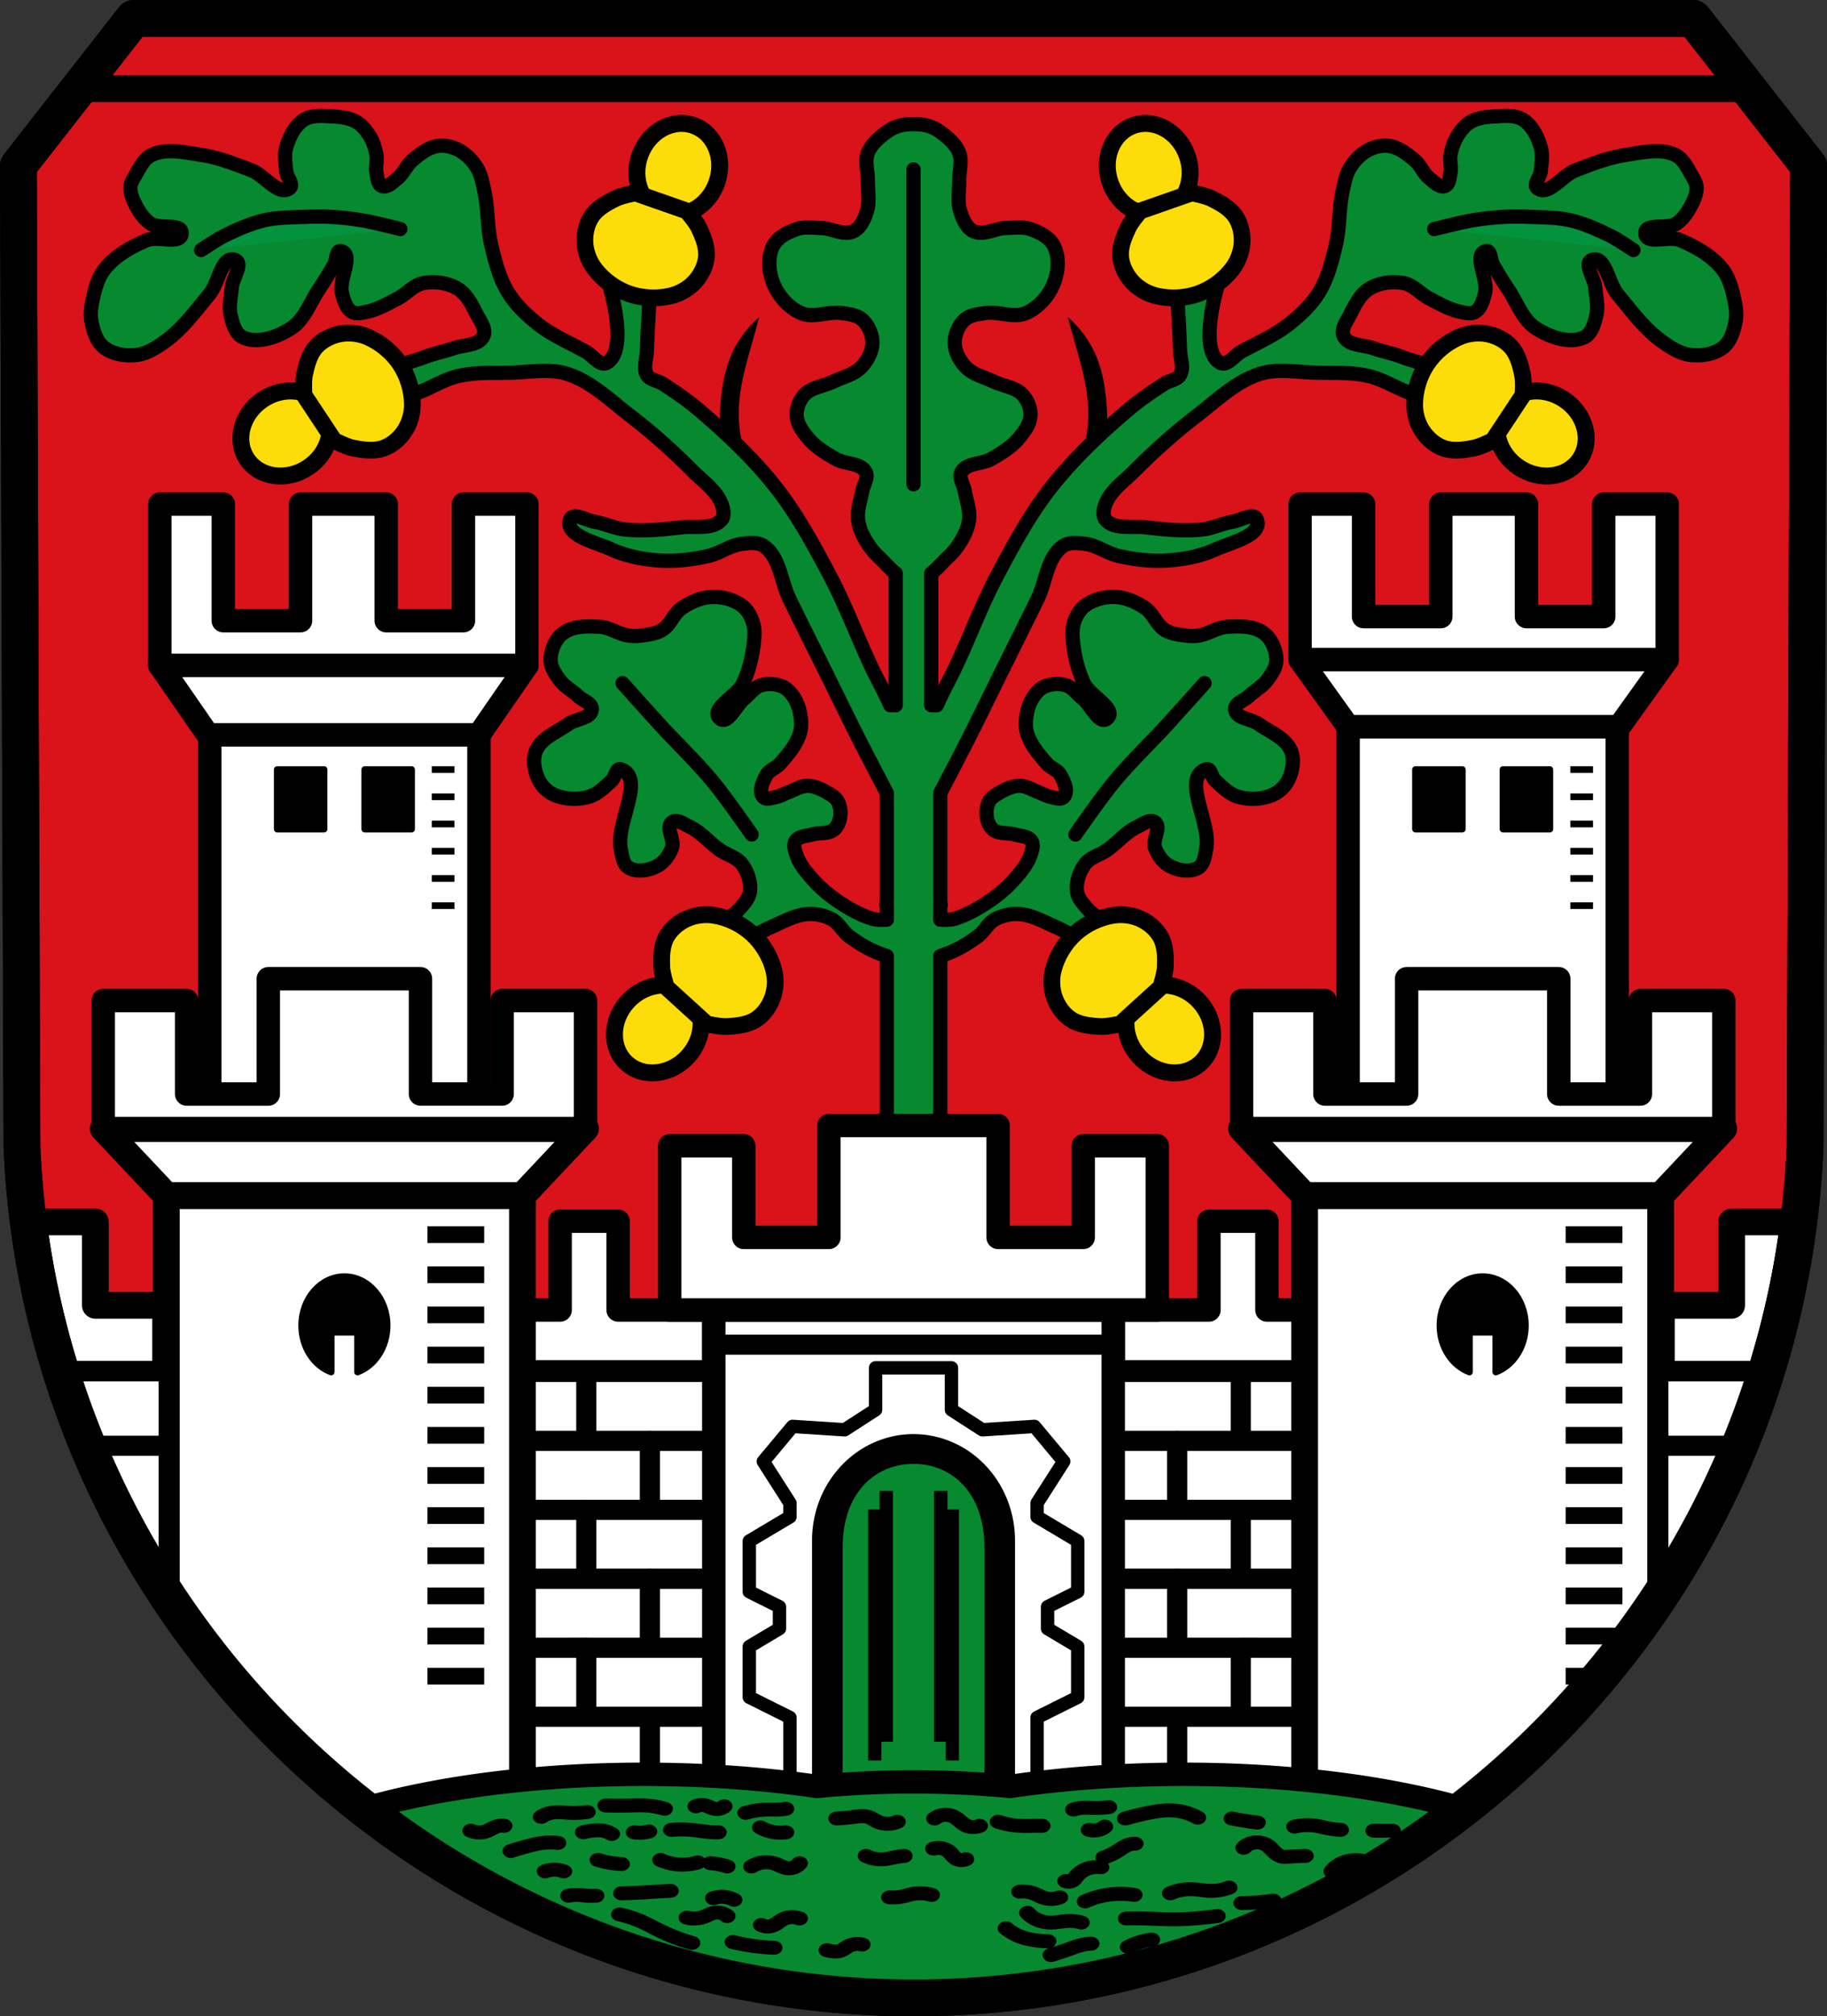 <svg xmlns="http://www.w3.org/2000/svg" width="546.418" height="602.678"><rect width="100%" height="100%" fill="#333333" stroke="none"/><path style="fill:#da121a;fill-opacity:1;fill-rule:evenodd;stroke:none;stroke-width:8;stroke-linecap:round;stroke-linejoin:round;stroke-miterlimit:4;stroke-dasharray:none;stroke-opacity:1" d="M39.955 5.5 5.5 49.541l1.064 293.285c6.048 141.759 123.902 254.177 266.645 254.352 142.871-.08 260.682-112.458 266.645-254.352l1.064-293.287L506.463 5.5h-233.26z"/><path style="fill:#fff;stroke:#000;stroke-width:7;stroke-linecap:round;stroke-miterlimit:4;stroke-dasharray:none;stroke-linejoin:round" d="M167.525 365.021v26.541h-11.271v18.506h57.22v-18.505h-28.61V365.02h-17.339zm194.045 0v26.541h-28.61v18.506h57.22v-18.505h-11.27V365.02h-17.34z"/><path style="fill:#fff;stroke:#000;stroke-width:8;stroke-linecap:round;stroke-linejoin:round;stroke-miterlimit:4;stroke-dasharray:none" d="M8.492 365.232a262.47 262.47 0 0 0 10 45.55H49.54v-20.62H28.523v-24.93H8.492zm509.403 0v24.93h-21.016v20.62h31.101a262.592 262.592 0 0 0 9.963-45.55H517.895z"/><path style="fill:none;stroke:#000;stroke-width:8;stroke-linecap:butt;stroke-linejoin:miter;stroke-miterlimit:4;stroke-dasharray:none;stroke-opacity:1" d="M26.919 26.502h492.58"/><path style="fill:#078930;stroke:#000;stroke-width:4.262;stroke-linecap:square;stroke-linejoin:round" d="M96.04 34.643c-1.818-.004-3.61.199-5.09 1.12-2.79 1.736-4.403 5.125-5.327 8.26-.686 2.324-.241 4.852 0 7.262.167 1.676 2.344 3.914 1.008 4.952-3.284 2.55-7.442-3.787-11.329-5.285-4.875-1.88-9.807-3.838-14.977-4.62-4.938-.744-10.48-2.16-14.978 0-2.417 1.163-3.647 3.98-4.992 6.286-.599 1.027-1.288 2.125-1.344 3.31-.093 1.948.764 3.868 1.68 5.594 1.066 2.008 2.432 4.005 4.32 5.285 2.695 1.828 9.513-.256 9.313 2.976-.21 3.47-7.087.637-10.32 1.976-4.715 1.954-9.467 4.627-12.65 8.595-2.08 2.59-2.945 6-3.648 9.237-.468 2.155-.773 4.457-.336 6.619.557 2.751 1.474 5.828 3.672 7.595 2.573 2.066 6.357 2.656 9.65 2.305 3.307-.348 6.3-2.327 8.976-4.285 5.119-3.746 8.92-9.028 12.985-13.88 2.738-3.268 3.677-11.809 7.654-10.237 2.596 1.025-.762 5.498-.985 8.26-.22 2.746-.973 5.582-.335 8.262.58 2.446 1.359 5.52 3.648 6.595 4.387 2.06 10.235-.056 14.33-2.643 4.027-2.543 5.7-7.619 8.33-11.573a113.358 113.358 0 0 0 4.656-7.595c.721-1.292.539-4.273 1.993-3.953 4.118.908-.735 8.503.336 12.547.541 2.048 1.171 4.526 3 5.619 1.235.738 2.906.288 4.32 0 3.311-.675 6.307-2.44 9.312-3.977 2.657-1.358 4.724-4.049 7.654-4.618 3.42-.665 7.344-.132 10.32 1.666 2.71 1.638 4.245 4.78 5.665 7.595 1.037 2.055 2.992 4.521 1.993 6.595-1.396 2.895-5.93 2.564-8.977 3.642-2.843 1.007-5.862 1.53-8.665 2.643-4.836 1.922-11.346 2.46-13.969 6.924-1.062 1.81-1.331 4.977.336 6.261 2.681 2.066 6.733-1.01 9.985-1.976 4.817-1.43 9.067-4.51 13.97-5.618 5.095-1.153 10.423-.863 15.649-.976 5.548-.12 11.362-1.315 16.657.333 7.253 2.257 12.949 7.932 18.961 12.547 6.59 5.056 12.803 10.612 18.65 16.499 3.092 3.113 7.125 5.81 8.665 9.904.543 1.444.988 3.453 0 4.642-2.588 3.115-7.958 1.843-12.001 2.305-5.626.648-11.339 1.244-16.97.643-3.077-.329-5.95-1.783-9-2.306-2.416-.416-6.456-2.918-7.32-.642-1.794 4.717 7.715 6.805 12.338 8.904 4.455 2.024 9.418 2.974 14.302 3.31 4.891.334 9.858-.267 14.642-1.334 3.46-.774 6.467-3.178 9.985-3.619 2.212-.278 4.846-.628 6.677.643 4.835 3.365 5.075 10.586 7.653 15.855 3.513 7.174 7.107 14.32 10.658 21.478 3.44 6.932 6.815 13.903 10.32 20.812 2.36 4.649 5.67 10.98 8.137 15.69v32.14l-.144 1.357.144.047v4.286c-1.668.094-3.302.098-4.68-.357-3.813-1.26-7.345-3.323-10.633-5.618-2.699-1.883-5.207-4.102-7.345-6.595-1.715-2-3.471-4.132-4.32-6.62-.464-1.359-1.101-3.063-.336-4.285.948-1.51 3.277-1.46 4.993-1.976 2.062-.62 4.607-.057 6.336-1.334 1.115-.823 1.739-2.262 1.993-3.618.306-1.638.121-3.484-.673-4.952-.557-1.031-1.65-1.736-2.664-2.333-1.932-1.138-4.066-2.274-6.312-2.306-2.106-.033-4.024 1.282-6.001 2-1.122.408-2.162 1.086-3.337 1.31-1.307.249-3.115 1-3.984 0-1.464-1.687-.092-4.656 1.008-6.596.85-1.498 2.837-2.02 3.985-3.309 2.446-2.746 4.959-5.722 6-9.237.564-1.902.378-4.007 0-5.952-.338-1.747-.99-3.494-2.016-4.952-.855-1.215-1.933-2.41-3.312-2.976-1.95-.801-4.327-.974-6.336-.333-2.03.647-3.336 2.646-4.993 3.976-2.452 1.968-4.976 8.021-7.32 5.928-3.158-2.819 5.223-6.737 6.984-10.57 1.53-3.33 2.497-6.925 3-10.547.334-2.4.674-4.958 0-7.285-.577-1.997-1.669-4.029-3.336-5.286-2.488-1.876-5.854-2.722-8.977-2.619-3.193.106-6.357 1.506-9 3.286-2.471 1.663-3.428 5.076-5.977 6.619-1.862 1.126-4.174 1.365-6.337 1.643-1.21.155-2.44.18-3.648 0-2.986-.445-5.652-2.465-8.665-2.643-3.716-.22-8.054-.289-10.993 1.976-2.314 1.783-3.631 5.022-3.649 7.928-.012 2.168 1.372 4.204 2.665 5.952 1.488 2.012 3.803 3.243 5.64 4.952 1.372 1.279 4.225 2.096 4.008 3.952-.316 2.7-4.761 2.723-6.985 4.31-3.394 2.417-8.04 4.113-9.673 7.927-1.13 2.643-.537 5.963.672 8.57.918 1.98 2.655 3.721 4.657 4.62 3.141 1.409 7.006 1.604 10.32.666 2.755-.779 4.93-2.999 7.01-4.952 1.031-.969 1.322-3.776 2.663-3.309 7.54 2.623-1.55 16.009 0 23.784.396 1.985.611 4.526 2.329 5.618 2.338 1.487 5.817.892 8.304-.333 2.19-1.079 3.855-3.337 4.68-5.619.863-2.383-2.011-6.036 0-7.594 1.443-1.118 3.66.538 5.305 1.333 3.413 1.648 5.909 4.745 9 6.925 2.157 1.522 5.081 2.169 6.649 4.285 1.706 2.306 2.762 5.433 2.352 8.261-.298 2.056-1.953 3.727-3.337 5.286-2.084 2.348-5.455 3.428-7.32 5.951-1.414 1.912-3.606 4.415-2.664 6.595.47 1.09 2.193.892 3.311 1.31 1.873.698 3.787 2.686 5.665 2 2.286-.837 1.963-4.564 3.673-6.286 2.27-2.288 5.388-3.611 8.329-4.952 3.188-1.455 6.478-3.156 9.984-3.31 2.393-.104 4.893.508 6.985 1.667 2.056 1.14 3.11 3.551 4.993 4.952 3.14 2.335 6.594 4.4 10.32 5.619.324.106.67.234 1.009.357v62.541h15.985v-62.541c.332-.12.668-.254.985-.357 3.726-1.219 7.182-3.284 10.32-5.619 1.884-1.4 2.938-3.813 4.993-4.952 2.091-1.159 4.591-1.77 6.985-1.666 3.506.153 6.796 1.854 9.985 3.309 2.939 1.34 6.058 2.664 8.329 4.952 1.709 1.722 1.386 5.449 3.672 6.285 1.877.687 3.792-1.3 5.665-2 1.119-.417 2.841-.22 3.312-1.309.941-2.179-1.251-4.682-2.664-6.595-1.866-2.523-5.237-3.603-7.321-5.951-1.384-1.56-3.039-3.23-3.337-5.286-.41-2.828.646-5.958 2.352-8.26 1.568-2.116 4.492-2.764 6.649-4.286 3.092-2.184 5.588-5.28 9-6.925 1.646-.794 3.862-2.45 5.305-1.333 2.011 1.558-.862 5.211 0 7.594.825 2.282 2.491 4.541 4.68 5.619 2.487 1.225 5.967 1.82 8.304.333 1.718-1.092 1.932-3.633 2.329-5.618 1.55-7.775-7.54-21.161 0-23.784 1.34-.466 1.632 2.34 2.664 3.309 2.08 1.953 4.254 4.173 7.009 4.952 3.314.938 7.18.743 10.32-.666 2.002-.899 3.739-2.64 4.657-4.62 1.21-2.607 1.803-5.928.672-8.57-1.632-3.814-6.28-5.51-9.673-7.928-2.225-1.585-6.667-1.608-6.985-4.309-.217-1.856 2.636-2.673 4.008-3.952 1.834-1.71 4.153-2.94 5.64-4.952 1.294-1.748 2.677-3.784 2.665-5.952-.017-2.906-1.335-6.143-3.649-7.928-2.939-2.265-7.277-2.195-10.993-1.976-3.013.178-5.679 2.198-8.665 2.643-1.207.18-2.437.155-3.648 0-2.163-.278-4.476-.517-6.336-1.643-2.55-1.54-3.507-4.956-5.977-6.62-2.645-1.78-5.807-3.179-9-3.285-3.124-.103-6.49.743-8.978 2.62-1.666 1.256-2.758 3.288-3.336 5.285-.673 2.327-.334 4.886 0 7.285.504 3.624 1.47 7.217 3 10.546 1.761 3.838 10.141 7.752 6.985 10.57-2.345 2.094-4.868-3.96-7.321-5.927-1.657-1.33-2.963-3.329-4.992-3.976-2.01-.641-4.386-.468-6.337.333-1.379.567-2.458 1.762-3.312 2.976-1.026 1.458-1.676 3.205-2.016 4.952-.377 1.945-.563 4.051 0 5.952 1.041 3.515 3.555 6.491 6 9.237 1.148 1.289 3.135 1.811 3.985 3.31 1.1 1.94 2.472 4.907 1.008 6.594-.869 1.001-2.676.25-3.984 0-1.174-.224-2.214-.901-3.337-1.309-1.977-.718-3.895-2.032-6-2-2.247.035-4.381 1.171-6.313 2.306-1.014.597-2.106 1.302-2.664 2.333-.794 1.468-.979 3.314-.672 4.952.253 1.356.876 2.796 1.992 3.618 1.73 1.276 4.275.714 6.336 1.334 1.716.516 4.045.467 4.993 1.976.764 1.219.128 2.926-.336 4.286-.849 2.487-2.605 4.619-4.32 6.619-2.138 2.493-4.646 4.711-7.344 6.595-3.29 2.295-6.818 4.359-10.633 5.618-1.372.453-2.998.45-4.657.357v-4.286l.144-.047-.144-1.357v-32.14c2.467-4.71 5.777-11.043 8.137-15.69 3.505-6.902 6.88-13.872 10.32-20.812 3.551-7.155 7.12-14.3 10.633-21.478 2.58-5.27 2.822-12.49 7.654-15.855 1.825-1.271 4.46-.921 6.677-.643 3.517.442 6.525 2.848 9.984 3.619 4.78 1.066 9.75 1.668 14.642 1.333 4.887-.335 9.875-1.286 14.33-3.309 4.622-2.1 14.107-4.186 12.314-8.904-.865-2.276-4.905.226-7.321.642-3.05.527-5.923 1.981-9 2.306-5.632.601-11.343.005-16.97-.643-4.043-.465-9.388.806-11.976-2.305-.988-1.19-.543-3.2 0-4.642 1.54-4.094 5.548-6.791 8.641-9.904 5.847-5.887 12.06-11.442 18.65-16.5 6.013-4.61 11.731-10.289 18.987-12.546 5.295-1.648 11.085-.453 16.633-.333 5.225.113 10.554-.176 15.65.976 4.902 1.108 9.176 4.187 13.993 5.618 3.252.966 7.304 4.042 9.985 1.976 1.667-1.284 1.399-4.452.335-6.26-2.622-4.468-9.156-5.006-13.992-6.925-2.803-1.114-5.822-1.636-8.665-2.643-3.047-1.078-7.58-.747-8.977-3.642-1-2.074.958-4.54 1.993-6.595 1.42-2.816 2.953-5.957 5.665-7.595 2.976-1.797 6.901-2.33 10.32-1.666 2.933.57 5.001 3.26 7.654 4.618 3.005 1.54 6.001 3.302 9.312 3.977 1.414.288 3.11.738 4.345 0 1.829-1.093 2.435-3.571 2.976-5.619 1.071-4.047-3.782-11.639.336-12.547 1.453-.32 1.295 2.66 2.016 3.953a113.36 113.36 0 0 0 4.657 7.595c2.63 3.95 4.28 9.027 8.304 11.573 4.094 2.587 9.943 4.703 14.33 2.643 2.29-1.075 3.068-4.15 3.65-6.595.637-2.68-.092-5.516-.313-8.261-.223-2.763-3.604-7.236-1.008-8.261 3.98-1.572 4.919 6.97 7.654 10.237 4.065 4.853 7.867 10.135 12.985 13.88 2.676 1.957 5.67 3.936 8.976 4.285 3.292.347 7.1-.243 9.673-2.305 2.199-1.767 3.092-4.844 3.649-7.595.437-2.16.132-4.463-.336-6.619-.703-3.237-1.569-6.647-3.649-9.237-3.182-3.965-7.934-6.642-12.649-8.595-3.233-1.34-10.11 1.494-10.32-1.976-.196-3.232 6.619-1.149 9.312-2.976 1.889-1.28 3.256-3.277 4.32-5.285.916-1.726 1.773-3.647 1.68-5.595-.055-1.184-.745-2.283-1.343-3.309-1.345-2.305-2.575-5.122-4.992-6.285-4.494-2.16-10.04-.745-14.978 0-5.17.78-10.102 2.739-14.977 4.619-3.887 1.498-8.046 7.835-11.329 5.285-1.336-1.038.841-3.276 1.008-4.952.241-2.41.686-4.938 0-7.262-.924-3.136-2.539-6.524-5.328-8.26-2.367-1.474-5.538-1.121-8.329-.977-2.5.13-5.154.4-7.32 1.644-1.7.975-2.972 2.617-3.985 4.285-1.033 1.7-1.679 3.663-2.016 5.619-.3 1.735.348 3.558 0 5.285-.283 1.403-.305 3.477-1.656 3.976-1.629.6-3.302-1.231-4.657-2.306-1.785-1.42-2.587-3.804-4.32-5.285-2.148-1.836-4.559-3.781-7.345-4.31-2.096-.396-4.395.069-6.312 1-2.327 1.132-4.284 3.111-5.665 5.286-1.365 2.15-1.778 4.779-2.328 7.261-1.152 5.201-.769 10.672-1.993 15.856-1.152 4.88-2.382 9.896-4.992 14.19-2.271 3.734-5.565 6.849-9 9.57-4.314 3.417-9.477 5.61-14.303 8.261-2.085 1.145-4.27 4.486-6.336 3.31-6.456-3.674-.985-22.118-.985-22.118l-4.344-11.904-8.641-2.643s1.658 21.999 1.992 33.021c.073 2.42 1.226 5.191 0 7.286-.898 1.531-3.153 1.655-4.657 2.618-3.803 2.44-7.56 4.998-10.993 7.928-8.267 7.059-16.265 14.584-22.97 23.117-6.307 8.025-11.204 17.092-15.986 26.097-4.654 8.761-8.113 18.086-12.313 27.07-1.87 4-4.08 7.856-5.833 11.904h-1.656v-39.425c1.798-1.422 3.5-3.43 5.017-4.833 2.095-1.937 3.771-4.359 4.992-6.925.734-1.547 1.262-3.245 1.344-4.952.129-2.675-.888-5.288-1.344-7.928-.324-1.872-1.884-3.94-.984-5.618 1.54-2.872 6.15-2.306 8.976-3.952 2.874-1.673 5.836-3.437 7.993-5.952 1.704-1.988 3.502-4.324 3.672-6.925.145-2.224-.828-4.647-2.352-6.285-2.156-2.313-5.787-2.565-8.641-3.953-2.808-1.365-6.177-2.058-8.33-4.309-1.845-1.93-3.306-4.603-3.336-7.261-.027-2.515 1.135-5.226 3-6.925 1.55-1.414 3.922-1.641 6-1.976 4.054-.653 8.555 1.63 12.314 0 3.741-1.622 6.839-5.157 8.329-8.928 1.377-3.485 1.726-7.886 0-11.213-1.31-2.526-4.278-4.024-6.985-4.952-2.31-.792-4.902-.403-7.345-.334-3.234.093-6.721 2.343-9.649.976-2.172-1.014-3.247-3.661-3.984-5.928-.958-2.935-.28-6.181-.336-9.26-.05-2.752.99-5.667 0-8.237-1.01-2.622-3.39-4.62-5.665-6.286-1.277-.937-2.768-1.638-4.32-1.976a15.326 15.326 0 0 0-3.672-.333c-.162-.005-.318-.025-.48-.024a15.418 15.418 0 0 0-3.169.357 11.652 11.652 0 0 0-4.344 1.976c-2.275 1.668-4.655 3.664-5.665 6.286-.99 2.57.05 5.485 0 8.237-.055 3.087.642 6.326-.312 9.26-.737 2.267-1.836 4.915-4.008 5.928-2.928 1.367-6.415-.884-9.65-.976-2.442-.07-5.01-.458-7.32.334-2.707.928-5.7 2.426-7.009 4.952-1.726 3.328-1.377 7.728 0 11.213 1.49 3.77 4.587 7.306 8.33 8.928 3.761 1.63 8.259-.653 12.312 0 2.078.335 4.451.562 6.001 1.976 1.865 1.703 3.028 4.414 3 6.925-.03 2.66-1.491 5.33-3.337 7.261-2.152 2.25-5.52 2.944-8.329 4.31-2.854 1.387-6.484 1.636-8.64 3.952-1.526 1.638-2.474 4.061-2.329 6.285.17 2.605 1.943 4.941 3.649 6.925 2.157 2.515 5.12 4.28 7.992 5.952 2.827 1.646 7.46 1.08 9 3.952.9 1.677-.684 3.746-1.008 5.618-.456 2.64-1.45 5.253-1.32 7.928.082 1.707.585 3.407 1.32 4.952 1.22 2.57 2.897 4.991 4.993 6.925 1.518 1.403 3.195 3.41 4.992 4.833v39.425h-1.632c-1.752-4.048-3.987-7.904-5.857-11.904-4.2-8.984-7.663-18.309-12.313-27.07-4.78-9.002-9.679-18.068-15.985-26.097-6.706-8.533-14.704-16.06-22.971-23.117-3.432-2.93-7.166-5.489-10.97-7.928-1.502-.963-3.782-1.083-4.68-2.618-1.225-2.095-.073-4.865 0-7.286.333-11.022 2.016-33.02 2.016-33.02l-8.664 2.642-4.32 11.904s5.447 18.444-1.008 22.117c-2.067 1.176-4.228-2.164-6.313-3.309-4.83-2.651-10.016-4.844-14.33-8.26-3.437-2.722-6.706-5.837-8.977-9.572-2.61-4.292-3.84-9.308-4.993-14.19-1.223-5.184-.865-10.655-2.016-15.855-.55-2.482-.964-5.11-2.328-7.261-1.38-2.175-3.339-4.154-5.665-5.286-1.916-.932-4.216-1.397-6.313-1-2.785.528-5.172 2.474-7.32 4.31-1.734 1.482-2.56 3.868-4.345 5.285-1.356 1.078-3.029 2.91-4.657 2.306-1.353-.499-1.373-2.573-1.656-3.976-.348-1.727.3-3.55 0-5.285-.338-1.957-.96-3.92-1.993-5.619-1.014-1.668-2.308-3.31-4.008-4.285-2.167-1.244-4.82-1.514-7.32-1.644-1.047-.054-2.15-.14-3.241-.142z"/><path style="fill:#03923e;stroke:#000;stroke-width:4.262;stroke-linecap:round" d="M321.638 249.43s7.468-10.8 11.653-15.85c4.984-6.02 10.702-11.404 15.98-17.172 3.697-4.042 10.987-12.22 10.987-12.22M224.796 249.43s-7.468-10.8-11.652-15.85c-4.985-6.02-10.703-11.404-15.981-17.172-3.697-4.042-10.987-12.22-10.987-12.22M60.151 74.742s4.538-3.08 6.992-4.293c3.836-1.898 7.81-3.662 11.985-4.627 3.794-.874 7.758-.825 11.652-.99 2.772-.118 5.553-.153 8.323 0 3.01.165 6.017.492 8.99.99 3.928.66 11.652 2.642 11.652 2.642M488.53 74.742s-4.537-3.08-6.991-4.293c-3.836-1.898-7.81-3.662-11.985-4.627-3.794-.874-7.757-.825-11.652-.99-2.773-.118-5.553-.153-8.324 0-3.01.165-6.016.492-8.989.99-3.928.66-11.652 2.642-11.652 2.642M273.212 50.637v94.115"/><path style="fill:none;fill-rule:evenodd;stroke:#000;stroke-width:11;stroke-linecap:round;stroke-linejoin:round;stroke-miterlimit:4;stroke-dasharray:none;stroke-opacity:1" d="M39.955 5.5 5.5 49.541l1.064 293.285c6.048 141.759 123.902 254.177 266.645 254.352 142.871-.08 260.682-112.458 266.645-254.352l1.064-293.287L506.463 5.5h-233.26z"/><path style="fill:#fff;stroke:#000;stroke-width:7;stroke-linecap:round;stroke-miterlimit:4;stroke-dasharray:none;stroke-linejoin:round" d="M403.19 217.191v113.655h80.5V217.19h-80.5zM62.745 219.63v110.43h80.5v-110.43h-80.5z"/><path style="fill:#fff;stroke:#000;stroke-width:7;stroke-linecap:round;stroke-linejoin:round;stroke-miterlimit:4;stroke-dasharray:none" d="m143.246 219.629 14.36-20.755H47.802l14.36 20.755z"/><path style="fill:#fff;stroke:#000;stroke-width:7;stroke-linecap:round;stroke-linejoin:round;stroke-miterlimit:4;stroke-dasharray:none" d="M47.799 150.676v48.201h109.803v-48.201h-18.987v34.853h-23.103v-34.853H89.887v34.853H66.783v-34.853H47.8zm341.025 0v46.5H498.63v-46.5H479.64v33.627h-23.104v-33.627h-25.623v33.627h-23.103v-33.627h-18.987z"/><path style="fill:#fff;stroke:#000;stroke-width:6;stroke-linecap:round;stroke-miterlimit:4;stroke-dasharray:none;stroke-linejoin:round" d="M175.333 410.077h38.152v20.613h-38.152z"/><path style="fill:#fff;stroke:#000;stroke-width:6;stroke-linecap:round;stroke-miterlimit:4;stroke-dasharray:none;stroke-linejoin:round" d="M156.248 410.077v20.617h19.09v-20.617z"/><path style="fill:#fff;stroke:#000;stroke-width:6;stroke-linecap:round;stroke-miterlimit:4;stroke-dasharray:none;stroke-linejoin:round" d="M194.4 430.692h-38.152v20.613h38.153z"/><path style="fill:#fff;stroke:#000;stroke-width:6;stroke-linecap:round;stroke-miterlimit:4;stroke-dasharray:none;stroke-linejoin:round" d="M213.485 430.692v20.618h-19.089v-20.618z"/><path style="fill:#fff;stroke:#000;stroke-width:6;stroke-linecap:round;stroke-miterlimit:4;stroke-dasharray:none;stroke-linejoin:round" d="M175.333 451.308h38.152v20.613h-38.152z"/><path style="fill:#fff;stroke:#000;stroke-width:6;stroke-linecap:round;stroke-miterlimit:4;stroke-dasharray:none;stroke-linejoin:round" d="M156.248 451.308v20.617h19.09v-20.617z"/><path style="fill:#fff;stroke:#000;stroke-width:6;stroke-linecap:round;stroke-miterlimit:4;stroke-dasharray:none;stroke-linejoin:round" d="M194.4 471.924h-38.152v20.613h38.153z"/><path style="fill:#fff;stroke:#000;stroke-width:6;stroke-linecap:round;stroke-miterlimit:4;stroke-dasharray:none;stroke-linejoin:round" d="M213.485 471.924v20.617h-19.089v-20.617z"/><path style="fill:#fff;stroke:#000;stroke-width:6;stroke-linecap:round;stroke-miterlimit:4;stroke-dasharray:none;stroke-linejoin:round" d="M175.333 492.54h38.152v20.613h-38.152z"/><path style="fill:#fff;stroke:#000;stroke-width:6;stroke-linecap:round;stroke-miterlimit:4;stroke-dasharray:none;stroke-linejoin:round" d="M156.248 492.54v20.617h19.09v-20.618z"/><path style="fill:#fff;stroke:#000;stroke-width:6;stroke-linecap:round;stroke-miterlimit:4;stroke-dasharray:none;stroke-linejoin:round" d="M194.4 513.155h-38.152v45.35h38.153z"/><path style="fill:#fff;stroke:#000;stroke-width:6;stroke-linecap:round;stroke-miterlimit:4;stroke-dasharray:none;stroke-linejoin:round" d="M213.485 513.155v45.359h-19.089v-45.359zM371.093 410.077h-38.152v20.613h38.152zM390.186 410.077v20.617h-19.088v-20.617z"/><path style="fill:#fff;stroke:#000;stroke-width:6;stroke-linecap:round;stroke-miterlimit:4;stroke-dasharray:none;stroke-linejoin:round" d="M352.034 430.692h38.152v20.613h-38.152z"/><path style="fill:#fff;stroke:#000;stroke-width:6;stroke-linecap:round;stroke-miterlimit:4;stroke-dasharray:none;stroke-linejoin:round" d="M332.95 430.692v20.618h19.089v-20.618z"/><path style="fill:#fff;stroke:#000;stroke-width:6;stroke-linecap:round;stroke-miterlimit:4;stroke-dasharray:none;stroke-linejoin:round" d="M371.093 451.308h-38.152v20.613h38.152zM390.186 451.308v20.617h-19.088v-20.617z"/><path style="fill:#fff;stroke:#000;stroke-width:6;stroke-linecap:round;stroke-miterlimit:4;stroke-dasharray:none;stroke-linejoin:round" d="M352.034 471.924h38.152v20.613h-38.152z"/><path style="fill:#fff;stroke:#000;stroke-width:6;stroke-linecap:round;stroke-miterlimit:4;stroke-dasharray:none;stroke-linejoin:round" d="M332.95 471.924v20.617h19.089v-20.617z"/><path style="fill:#fff;stroke:#000;stroke-width:6;stroke-linecap:round;stroke-miterlimit:4;stroke-dasharray:none;stroke-linejoin:round" d="M371.093 492.54h-38.152v20.613h38.152zM390.186 492.54v20.617h-19.088v-20.618z"/><path style="fill:#fff;stroke:#000;stroke-width:6;stroke-linecap:round;stroke-miterlimit:4;stroke-dasharray:none;stroke-linejoin:round" d="M352.034 513.155h38.152v45.35h-38.152z"/><path style="fill:#fff;stroke:#000;stroke-width:6;stroke-linecap:round;stroke-miterlimit:4;stroke-dasharray:none;stroke-linejoin:round" d="M332.95 513.155v45.359h19.089v-45.359z"/><path style="fill:#fff;stroke:#000;stroke-width:7;stroke-linecap:round;stroke-miterlimit:4;stroke-dasharray:none;stroke-linejoin:round" d="M213.477 391.567H332.95v166.948H213.477z"/><path d="M213.477 401.925H332.95" style="fill:#e6e6e6;stroke:#000;stroke-width:6;stroke-linecap:butt;stroke-miterlimit:4;stroke-dasharray:none"/><path d="M247.907 336.42v33.441h-25.463v-27.387h-22.147v49.09H346.12v-49.09h-22.147v27.387h-25.463V336.42h-50.606z" style="fill:#fff;stroke:#000;stroke-width:7;stroke-linecap:round;stroke-miterlimit:4;stroke-dasharray:none;stroke-linejoin:round"/><path style="fill:#fff;stroke:#000;stroke-width:8;stroke-linecap:round;stroke-miterlimit:4;stroke-dasharray:none;stroke-linejoin:round" d="M49.744 357.354v119.152c22.146 33.659 51.748 61.998 86.404 82.74h20.11V357.354H49.744zm340.442.007V559.25h20.279c34.575-20.7 64.1-48.969 86.201-82.549v-119.34h-106.48z"/><path style="fill:#fff;stroke:#000;stroke-width:8;stroke-linecap:round;stroke-linejoin:round;stroke-miterlimit:4;stroke-dasharray:none" d="m30.893 337.326 18.86 20.024h106.505l18.86-20.024H30.892zm340.425 0 18.862 20.024h106.504l18.86-20.024H371.319z"/><path style="fill:#fff;stroke:#000;stroke-width:7;stroke-linecap:round;stroke-linejoin:round;stroke-miterlimit:4;stroke-dasharray:none" d="m80.252 292.537-.004.004v34.473H55.824v-27.948H30.881v38.254h144.242v-38.254H150.18v27.944h-24.424v-34.473H80.252zm340.435 0-.003.004v34.473h-24.426v-27.948h-24.944v38.254h144.243v-38.254h-24.944v27.944h-24.422v-34.473h-45.503z"/><path d="M443.44 381.602c-7.057 0-12.784 6.532-12.784 14.593 0 6.493 3.697 12.011 8.828 13.905v-11.894h7.878V410.1c5.135-1.894 8.855-7.412 8.855-13.905 0-8.06-5.724-14.593-12.784-14.593z" style="stroke:#000;stroke-width:2;stroke-linecap:round;stroke-linejoin:round;stroke-miterlimit:4;stroke-dasharray:none"/><path style="fill:#e6e6e6;stroke:#000;stroke-width:5;stroke-linecap:butt;stroke-miterlimit:4;stroke-dasharray:none" d="M468.259 369.031h16.978M468.259 381.027h16.978M468.259 393.022h16.978M468.259 405.026h16.978M468.259 417.022h16.978M468.259 429.026h16.978M468.259 441.021h16.978M468.259 453.017h16.978M468.259 465.02h16.978M468.259 477.016h16.978M468.259 489.02h16.978M468.259 501.016h10.564"/><path d="M103.005 381.602c-7.056 0-12.784 6.532-12.784 14.593 0 6.493 3.698 12.011 8.83 13.905v-11.894h7.876V410.1c5.135-1.894 8.856-7.412 8.856-13.905 0-8.06-5.725-14.593-12.784-14.593z" style="stroke:#000;stroke-width:2;stroke-linecap:round;stroke-linejoin:round;stroke-miterlimit:4;stroke-dasharray:none"/><path style="fill:#e6e6e6;stroke:#000;stroke-width:5;stroke-linecap:butt;stroke-miterlimit:4;stroke-dasharray:none" d="M127.833 369.031h16.978M127.833 381.027h16.978M127.833 393.022h16.978M127.833 405.026h16.978M127.833 417.022h16.978M127.833 429.026h16.978M127.833 441.021h16.978M127.833 453.017h16.978M127.833 465.02h16.978M127.833 477.016h16.978M127.833 489.02h16.978M127.833 501.016h16.978"/><path style="fill:#fff;stroke:#000;stroke-width:7;stroke-linecap:round;stroke-linejoin:round;stroke-miterlimit:4;stroke-dasharray:none" d="m484.273 217.192 14.36-20.022H388.829l14.36 20.022z"/><path style="fill:#000;stroke:#000;stroke-width:2;stroke-linecap:round;stroke-linejoin:round;stroke-miterlimit:4;stroke-dasharray:none" d="M82.914 230.025v17.791h14.004v-17.79zm26.174 0v17.791h14.004v-17.79zm314.252 0v17.791h14.004v-17.79zm26.181 0v17.791h14.004v-17.79z"/><path style="fill:#fff;stroke:#000;stroke-width:4.23;stroke-linecap:square;stroke-linejoin:round" d="M18.494 410.79a263.719 263.719 0 0 0 31.05 65.417v-65.418h-31.05zm478.379 0v65.6a263.503 263.503 0 0 0 31.106-65.6h-31.106z"/><path d="M49.65 432.139H25.442M496.724 432.139h23.536" style="fill:#e6e6e6;stroke:#000;stroke-width:6;stroke-linecap:round;stroke-miterlimit:4;stroke-dasharray:none"/><path style="fill:#000;stroke:none;stroke-width:1px;stroke-linecap:butt;stroke-linejoin:miter;stroke-opacity:1" d="M227.067 94.766a31.98 31.98 0 0 0-8.976 12.88c-1.392 3.705-2.082 7.64-2.473 11.579a80.307 80.307 0 0 0-.39 7.416l6.896 6.504a39.322 39.322 0 0 1-1.172-10.538c.171-6.914 2.158-13.637 4.033-20.294a721.168 721.168 0 0 0 2.082-7.547zm92.286 0c.68 2.519 1.372 5.035 2.08 7.546 1.875 6.658 3.862 13.38 4.033 20.295a39.32 39.32 0 0 1-1.17 10.538l6.894-6.504a80.29 80.29 0 0 0-.39-7.416c-.39-3.939-1.079-7.874-2.47-11.579a31.98 31.98 0 0 0-8.977-12.88z"/><path style="fill:none;stroke:#000;stroke-width:4;stroke-linecap:round;stroke-linejoin:round;stroke-miterlimit:4;stroke-dasharray:none;stroke-opacity:1" d="M261.864 408.855v12.537l-9.262 5.975-15.563-1.008-4.375 5.237-4.375 5.236 7.967 12.45v4.108l-12.158 7.237v15.144l9.021 4.498v6.526l-9.021 5.369v15.144l12.158 6.063v35.135h73.914V513.37l12.158-6.063v-15.144l-9.021-5.37v-6.525l9.021-4.498v-15.144l-12.158-7.237v-4.109l7.967-12.45-4.375-5.235-4.377-5.237-15.56 1.008-9.262-5.975v-12.537h-11.35z"/><path style="opacity:1;fill:#000;fill-opacity:1;fill-rule:evenodd;stroke:#000;stroke-width:1.012;stroke-linecap:round;stroke-linejoin:round;stroke-miterlimit:4;stroke-dasharray:none;stroke-opacity:1;paint-order:markers fill stroke" d="M273.213 429.164a29.849 31.265 0 0 0-29.847 31.264v80.916h59.695v-80.916a29.849 31.265 0 0 0-29.848-31.264z"/><path style="opacity:1;fill:#078930;fill-opacity:1;fill-rule:evenodd;stroke:none;stroke-width:.819;stroke-linecap:round;stroke-linejoin:round;stroke-miterlimit:4;stroke-dasharray:none;stroke-opacity:1;paint-order:markers fill stroke" d="M273.213 437.564c-11.7 0-21.185 8.902-21.185 24.817v76.585h42.37v-76.584c0-15.916-9.485-24.817-21.185-24.818z"/><path d="M265.069 445.618v75.007M261.617 451.197v75.007M281.358 445.618v75.007M284.809 451.197v75.007" style="fill:none;stroke:#000;stroke-width:4;stroke-linecap:butt;stroke-linejoin:miter;stroke-miterlimit:4;stroke-dasharray:none;stroke-opacity:1"/><path style="fill:#078930;fill-opacity:1;stroke:#000;stroke-width:7;stroke-linecap:round;stroke-linejoin:round;stroke-miterlimit:4;stroke-dasharray:none;stroke-opacity:1" d="M192.451 530.348c-31.854 0-60.99 3.869-83.51 10.26 45.405 35.391 102.501 56.494 164.268 56.57 61.852-.035 118.998-21.128 164.414-56.54-22.533-6.41-51.712-10.29-83.629-10.29-18.462 0-36.009 1.293-51.892 3.625a308.194 308.194 0 0 0-28.893-1.364c-9.94 0-19.593.487-28.893 1.364-15.882-2.33-33.409-3.625-51.863-3.625h-.002z"/><path style="fill:none;fill-rule:evenodd;stroke:#000;stroke-width:11;stroke-linecap:round;stroke-linejoin:round;stroke-miterlimit:4;stroke-dasharray:none;stroke-opacity:1" d="M39.955 5.5 5.5 49.541l1.064 293.285c6.048 141.759 123.902 254.177 266.645 254.352 142.871-.08 260.682-112.458 266.645-254.352l1.064-293.287L506.463 5.5h-233.26z"/><path style="stroke:#000;stroke-width:2;stroke-linecap:square;stroke-miterlimit:4;stroke-dasharray:none;stroke-opacity:1" d="M-475.225 239.855h4.785M-475.225 247.991h4.785M-475.225 264.264h4.785M-475.225 272.4h4.785M-475.225 280.538h4.785M-475.225 256.128h4.785" transform="translate(605.35 -9.83)"/><g style="stroke:#000;stroke-opacity:1"><path style="stroke:#000;stroke-width:2;stroke-linecap:square;stroke-miterlimit:4;stroke-dasharray:none;stroke-opacity:1" d="M-475.225 239.855h4.785M-475.225 247.991h4.785M-475.225 264.264h4.785M-475.225 272.4h4.785M-475.225 280.538h4.785M-475.225 256.128h4.785" transform="translate(945.875 -9.83)"/></g><g transform="translate(-.663)"><ellipse transform="rotate(19.26 -460.564 1495.244) skewX(.012)" ry="13.822" rx="12.2" cy="-87.648" cx="-310.158" style="opacity:1;fill:#fcdd09;fill-opacity:1;fill-rule:evenodd;stroke:#000;stroke-width:5.063;stroke-linecap:round;stroke-linejoin:round;stroke-miterlimit:4;stroke-dasharray:none;stroke-opacity:1;paint-order:markers fill stroke"/><path d="M-319.71-77.812s-3.539 2.004-4.943 3.41c-2.154 2.158-4.36 4.599-5.125 7.497-.696 2.64-.334 5.612.718 8.14 1.06 2.548 3.001 4.873 5.358 6.421 3.479 2.286 7.848 3.624 12.06 3.64 4.214.016 8.59-1.29 12.085-3.55 2.367-1.53 4.324-3.84 5.4-6.38 1.067-2.521 1.446-5.49.767-8.135-.747-2.904-2.938-5.36-5.078-7.535-1.395-1.416-4.919-3.447-4.919-3.447z" style="fill:#fcdd09;fill-opacity:1;stroke:#000;stroke-width:5;stroke-linecap:round;stroke-linejoin:round;stroke-miterlimit:4;stroke-dasharray:none;stroke-opacity:1" transform="rotate(19.058 -468.08 1510.155)"/><g transform="scale(-1 1) rotate(19.058 -741.955 -121.397)"><ellipse transform="rotate(.202) skewX(.012)" ry="13.822" rx="12.2" cy="-87.648" cx="-310.158" style="opacity:1;fill:#fcdd09;fill-opacity:1;fill-rule:evenodd;stroke:#000;stroke-width:5.063;stroke-linecap:round;stroke-linejoin:round;stroke-miterlimit:4;stroke-dasharray:none;stroke-opacity:1;paint-order:markers fill stroke"/><path d="M-319.71-77.812s-3.539 2.004-4.943 3.41c-2.154 2.158-4.36 4.599-5.125 7.497-.696 2.64-.334 5.612.718 8.14 1.06 2.548 3.001 4.873 5.358 6.421 3.479 2.286 7.848 3.624 12.06 3.64 4.214.016 8.59-1.29 12.085-3.55 2.367-1.53 4.324-3.84 5.4-6.38 1.067-2.521 1.446-5.49.767-8.135-.747-2.904-2.938-5.36-5.078-7.535-1.395-1.416-4.919-3.447-4.919-3.447z" style="fill:#fcdd09;fill-opacity:1;stroke:#000;stroke-width:5;stroke-linecap:round;stroke-linejoin:round;stroke-miterlimit:4;stroke-dasharray:none;stroke-opacity:1"/></g></g><g transform="translate(.208)"><ellipse transform="rotate(-123.519 -54.17 -85.207) skewX(.012)" ry="13.822" rx="12.2" cy="-87.648" cx="-310.158" style="opacity:1;fill:#fcdd09;fill-opacity:1;fill-rule:evenodd;stroke:#000;stroke-width:5.063;stroke-linecap:round;stroke-linejoin:round;stroke-miterlimit:4;stroke-dasharray:none;stroke-opacity:1;paint-order:markers fill stroke"/><path d="M-319.71-77.812s-3.539 2.004-4.943 3.41c-2.154 2.158-4.36 4.599-5.125 7.497-.696 2.64-.334 5.612.718 8.14 1.06 2.548 3.001 4.873 5.358 6.421 3.479 2.286 7.848 3.624 12.06 3.64 4.214.016 8.59-1.29 12.085-3.55 2.367-1.53 4.324-3.84 5.4-6.38 1.067-2.521 1.446-5.49.767-8.135-.747-2.904-2.938-5.36-5.078-7.535-1.395-1.416-4.919-3.447-4.919-3.447z" style="fill:#fcdd09;fill-opacity:1;stroke:#000;stroke-width:5;stroke-linecap:round;stroke-linejoin:round;stroke-miterlimit:4;stroke-dasharray:none;stroke-opacity:1" transform="rotate(-123.722 -53.969 -85.222)"/><g transform="scale(1 -1) rotate(56.278 113.657 611.357)"><ellipse transform="rotate(.202) skewX(.012)" ry="13.822" rx="12.2" cy="-87.648" cx="-310.158" style="opacity:1;fill:#fcdd09;fill-opacity:1;fill-rule:evenodd;stroke:#000;stroke-width:5.063;stroke-linecap:round;stroke-linejoin:round;stroke-miterlimit:4;stroke-dasharray:none;stroke-opacity:1;paint-order:markers fill stroke"/><path d="M-319.71-77.812s-3.539 2.004-4.943 3.41c-2.154 2.158-4.36 4.599-5.125 7.497-.696 2.64-.334 5.612.718 8.14 1.06 2.548 3.001 4.873 5.358 6.421 3.479 2.286 7.848 3.624 12.06 3.64 4.214.016 8.59-1.29 12.085-3.55 2.367-1.53 4.324-3.84 5.4-6.38 1.067-2.521 1.446-5.49.767-8.135-.747-2.904-2.938-5.36-5.078-7.535-1.395-1.416-4.919-3.447-4.919-3.447z" style="fill:#fcdd09;fill-opacity:1;stroke:#000;stroke-width:5;stroke-linecap:round;stroke-linejoin:round;stroke-miterlimit:4;stroke-dasharray:none;stroke-opacity:1"/></g></g><g transform="translate(1.295)"><ellipse transform="rotate(-137.745 18.99 12.278) skewX(.012)" ry="13.822" rx="12.2" cy="-87.648" cx="-310.158" style="opacity:1;fill:#fcdd09;fill-opacity:1;fill-rule:evenodd;stroke:#000;stroke-width:5.063;stroke-linecap:round;stroke-linejoin:round;stroke-miterlimit:4;stroke-dasharray:none;stroke-opacity:1;paint-order:markers fill stroke"/><path d="M-319.71-77.812s-3.539 2.004-4.943 3.41c-2.154 2.158-4.36 4.599-5.125 7.497-.696 2.64-.334 5.612.718 8.14 1.06 2.548 3.001 4.873 5.358 6.421 3.479 2.286 7.848 3.624 12.06 3.64 4.214.016 8.59-1.29 12.085-3.55 2.367-1.53 4.324-3.84 5.4-6.38 1.067-2.521 1.446-5.49.767-8.135-.747-2.904-2.938-5.36-5.078-7.535-1.395-1.416-4.919-3.447-4.919-3.447z" style="fill:#fcdd09;fill-opacity:1;stroke:#000;stroke-width:5;stroke-linecap:round;stroke-linejoin:round;stroke-miterlimit:4;stroke-dasharray:none;stroke-opacity:1" transform="rotate(-137.947 18.956 12.303)"/><g transform="scale(1 -1) rotate(42.053 303.925 658.08)"><ellipse transform="rotate(.202) skewX(.012)" ry="13.822" rx="12.2" cy="-87.648" cx="-310.158" style="opacity:1;fill:#fcdd09;fill-opacity:1;fill-rule:evenodd;stroke:#000;stroke-width:5.063;stroke-linecap:round;stroke-linejoin:round;stroke-miterlimit:4;stroke-dasharray:none;stroke-opacity:1;paint-order:markers fill stroke"/><path d="M-319.71-77.812s-3.539 2.004-4.943 3.41c-2.154 2.158-4.36 4.599-5.125 7.497-.696 2.64-.334 5.612.718 8.14 1.06 2.548 3.001 4.873 5.358 6.421 3.479 2.286 7.848 3.624 12.06 3.64 4.214.016 8.59-1.29 12.085-3.55 2.367-1.53 4.324-3.84 5.4-6.38 1.067-2.521 1.446-5.49.767-8.135-.747-2.904-2.938-5.36-5.078-7.535-1.395-1.416-4.919-3.447-4.919-3.447z" style="fill:#fcdd09;fill-opacity:1;stroke:#000;stroke-width:5;stroke-linecap:round;stroke-linejoin:round;stroke-miterlimit:4;stroke-dasharray:none;stroke-opacity:1"/></g></g><g style="stroke:#000;stroke-opacity:1"><g style="stroke:#000;stroke-width:5;stroke-linecap:round;stroke-miterlimit:4;stroke-dasharray:none;stroke-opacity:1"><path style="fill:none;stroke:#000;stroke-width:5;stroke-linecap:round;stroke-linejoin:round;stroke-miterlimit:4;stroke-dasharray:none;stroke-opacity:1" d="M-387.237 569.386a29.655 29.655 0 0 1 6.133 2.336c2.212 1.138 4.272 2.55 6.424 3.797a49.302 49.302 0 0 0 9.053 4.088M-353.361 579.315a50.364 50.364 0 0 0 12.265 2.044M-344.892 573.182a3.603 3.603 0 0 0 3.212.292c.617-.247 1.15-.662 1.655-1.094.505-.432.994-.89 1.558-1.242a5.205 5.205 0 0 1 2.445-.78 5.205 5.205 0 0 1 2.52.488M-325.326 582.235c.386.112.775.21 1.168.292.868.183 1.79.289 2.629 0 .5-.171.943-.475 1.361-.799.418-.323.819-.672 1.267-.953a5.152 5.152 0 0 1 4.088-.584M-419.653 546.607a95.623 95.623 0 0 1 4.965-1.752c1.53-.493 3.08-.95 4.672-1.168 1.451-.2 2.93-.2 4.38 0M-409.432 553.908a6.749 6.749 0 0 1 2.337-.584 6.765 6.765 0 0 1 3.212.584M-402.423 562.67a9.519 9.519 0 0 1 2.628-.293c.979.028 1.946.207 2.92.292.875.076 1.755.076 2.63 0M-431.626 539.306a5.232 5.232 0 0 0 4.38.292c.713-.279 1.352-.712 2.004-1.113.651-.402 1.335-.78 2.085-.93.48-.097.98-.097 1.46 0" transform="matrix(1.002 0 0 .832 573.294 98.502)"/></g><path d="M-386.653 561.793c2.144-.045 4.286-.142 6.425-.292 1.266-.089 2.53-.196 3.796-.292 1.46-.111 2.92-.209 4.38-.292M-367.087 570.554a7.305 7.305 0 0 0 4.965-.292c1.082-.47 2.06-1.208 3.212-1.46a4.059 4.059 0 0 1 2.052.085c.662.203 1.269.58 1.745 1.083M-359.202 563.545a6.771 6.771 0 0 1 4.089-.292 6.735 6.735 0 0 1 2.044.876M-347.813 552.156a7.157 7.157 0 0 1 3.529-1.454 7.157 7.157 0 0 1 3.772.578c1.077.485 2.052 1.245 3.213 1.46.73.135 1.502.039 2.176-.273a3.648 3.648 0 0 0 1.62-1.48M-355.113 552.156a18.034 18.034 0 0 0-4.965-1.168M-363.874 550.696a13.54 13.54 0 0 1-7.01.584 13.493 13.493 0 0 1-4.088-1.46M-386.653 551.28a23.975 23.975 0 0 1-7.009-1.46M-410.6 534.342a7.007 7.007 0 0 1 2.92-1.46c1.81-.42 3.695-.103 5.55 0a23.853 23.853 0 0 0 5.256-.292M-398.042 539.89c.86-.26 1.739-.456 2.628-.584 1.065-.153 2.157-.209 3.212 0 .949.188 1.854.59 2.629 1.168M-382.857 539.89a9.074 9.074 0 0 0 4.38-.292M-391.326 530.253c2.433.065 4.868.065 7.301 0 1.558-.04 3.118-.108 4.673 0 1.891.133 3.764.527 5.548 1.168M-364.458 530.545a3.705 3.705 0 0 1 2.92-.292c.914.297 1.693.946 2.628 1.168a3.058 3.058 0 0 0 1.578-.045c.51-.153.978-.443 1.343-.83M-349.565 532.882a20.973 20.973 0 0 1 6.717-1.169c1.071-.009 2.143.064 3.212 0a12.576 12.576 0 0 0 2.045-.292M-345.184 538.138a10.535 10.535 0 0 0 4.38 1.752c1.063.165 2.15.165 3.213 0M-371.76 539.014a27.64 27.64 0 0 1 5.841 0c2.343.25 4.655.798 7.01.876.388.013.778.013 1.167 0" style="fill:none;stroke:#000;stroke-width:5;stroke-linecap:round;stroke-linejoin:miter;stroke-miterlimit:4;stroke-dasharray:none;stroke-opacity:1" transform="matrix(1.002 0 0 .832 573.294 98.502)"/><path d="M-322.406 534.926c1.76-.12 3.514-.314 5.257-.584.681-.106 1.362-.223 2.05-.255.689-.032 1.39.024 2.039.255 1.072.382 1.92 1.207 2.92 1.752 1.782.972 4.058.972 5.84 0M-313.645 548.36a8.64 8.64 0 0 0 5.55 1.168c.89-.117 1.755-.372 2.627-.585a27.75 27.75 0 0 1 3.213-.584M-306.636 563.253c1.27.122 2.56.023 3.797-.292.985-.25 1.932-.636 2.92-.876a10.35 10.35 0 0 1 5.84.292M-293.202 534.926a4.852 4.852 0 0 1 2.82-1.286 4.852 4.852 0 0 1 3.02.702c.707.44 1.285 1.052 1.868 1.646.582.595 1.189 1.186 1.929 1.566 1.169.6 2.627.6 3.796 0M-293.494 545.731a4.545 4.545 0 0 1 2.505-.09 4.545 4.545 0 0 1 2.167 1.258c.408.426.728.927 1.08 1.401.35.474.746.932 1.257 1.228.397.23.855.352 1.314.352.459 0 .917-.123 1.314-.352M-274.22 536.094a20.767 20.767 0 0 0 6.425 1.46c1.555.1 3.115.023 4.672 0 .682-.01 1.363-.01 2.045 0M-251.733 531.713a9.186 9.186 0 0 1 2.336-.584c1.259-.143 2.53-.024 3.796 0 1.465.029 2.933-.069 4.38-.292M-247.06 539.014a4.587 4.587 0 0 0 3.504-.292 4.54 4.54 0 0 0 1.168-.876M-242.68 548.943a17.973 17.973 0 0 0 4.088-2.336c1.123-.854 2.177-1.86 3.505-2.336a5 5 0 0 1 1.752-.292M-243.556 552.448a7.45 7.45 0 0 0-4.12.539 7.45 7.45 0 0 0-3.181 2.673c-.213.32-.401.657-.628.968-.226.31-.496.599-.832.784a1.824 1.824 0 0 1-1.753 0M-255.822 563.253a5.867 5.867 0 0 1-4.38.292c-1.24-.413-2.305-1.232-3.505-1.752a7.864 7.864 0 0 0-4.088-.584M-265.459 568.802c1.545 2.11 4.102 3.445 6.717 3.504 1.861.042 3.688-.52 5.549-.584a10.388 10.388 0 0 1 3.796.584M-271.884 574.35a14.275 14.275 0 0 0 4.089 2.92c1.564.743 3.254 1.194 4.964 1.46 1.16.182 2.332.28 3.505.293M-258.45 583.988c1.97-.72 3.918-1.5 5.84-2.337.962-.418 1.92-.853 2.92-1.168a13.076 13.076 0 0 1 3.213-.584M-235.38 581.067a18.775 18.775 0 0 1 7.01-2.628M-235.963 570.846c1.849-.054 3.7-.054 5.548 0 3.213.093 6.423.349 9.637.292a67.676 67.676 0 0 0 4.965-.292 106.11 106.11 0 0 0 7.009-.876M-222.822 561.793a12.917 12.917 0 0 1 6.425-1.46c1.86.067 3.688.536 5.548.584a12.326 12.326 0 0 0 5.55-1.168M-233.627 562.377a21.7 21.7 0 0 0-8.177 0 21.68 21.68 0 0 0-6.425 2.336M-201.503 565.297a54.388 54.388 0 0 0 9.345-.876M-236.256 534.926a76.068 76.068 0 0 1 7.01-2.044c2.202-.53 4.453-.962 6.716-.876a14.935 14.935 0 0 1 7.885 2.628M-204.424 534.926a84.183 84.183 0 0 0 7.593 1.46M-200.92 545.44a5.011 5.011 0 0 1 3.321-1.909c1.3-.163 2.661.218 3.688 1.032.827.655 1.42 1.552 2.104 2.355.342.401.711.783 1.137 1.094.426.31.912.549 1.432.64.48.083.974.04 1.46 0a97.204 97.204 0 0 1 5.257-.293M-185.734 537.846a14.12 14.12 0 0 1 6.425-.292c1.184.222 2.333.595 3.505.876 1.246.3 2.517.495 3.796.584M-162.079 539.306H-156.53M-174.636 553.908a8.487 8.487 0 0 1 5.256-3.796 8.42 8.42 0 0 1 3.797 0" style="fill:none;stroke:#000;stroke-width:5;stroke-linecap:round;stroke-linejoin:round;stroke-miterlimit:4;stroke-dasharray:none;stroke-opacity:1" transform="matrix(1.002 0 0 .832 573.294 98.502)"/></g></svg>
